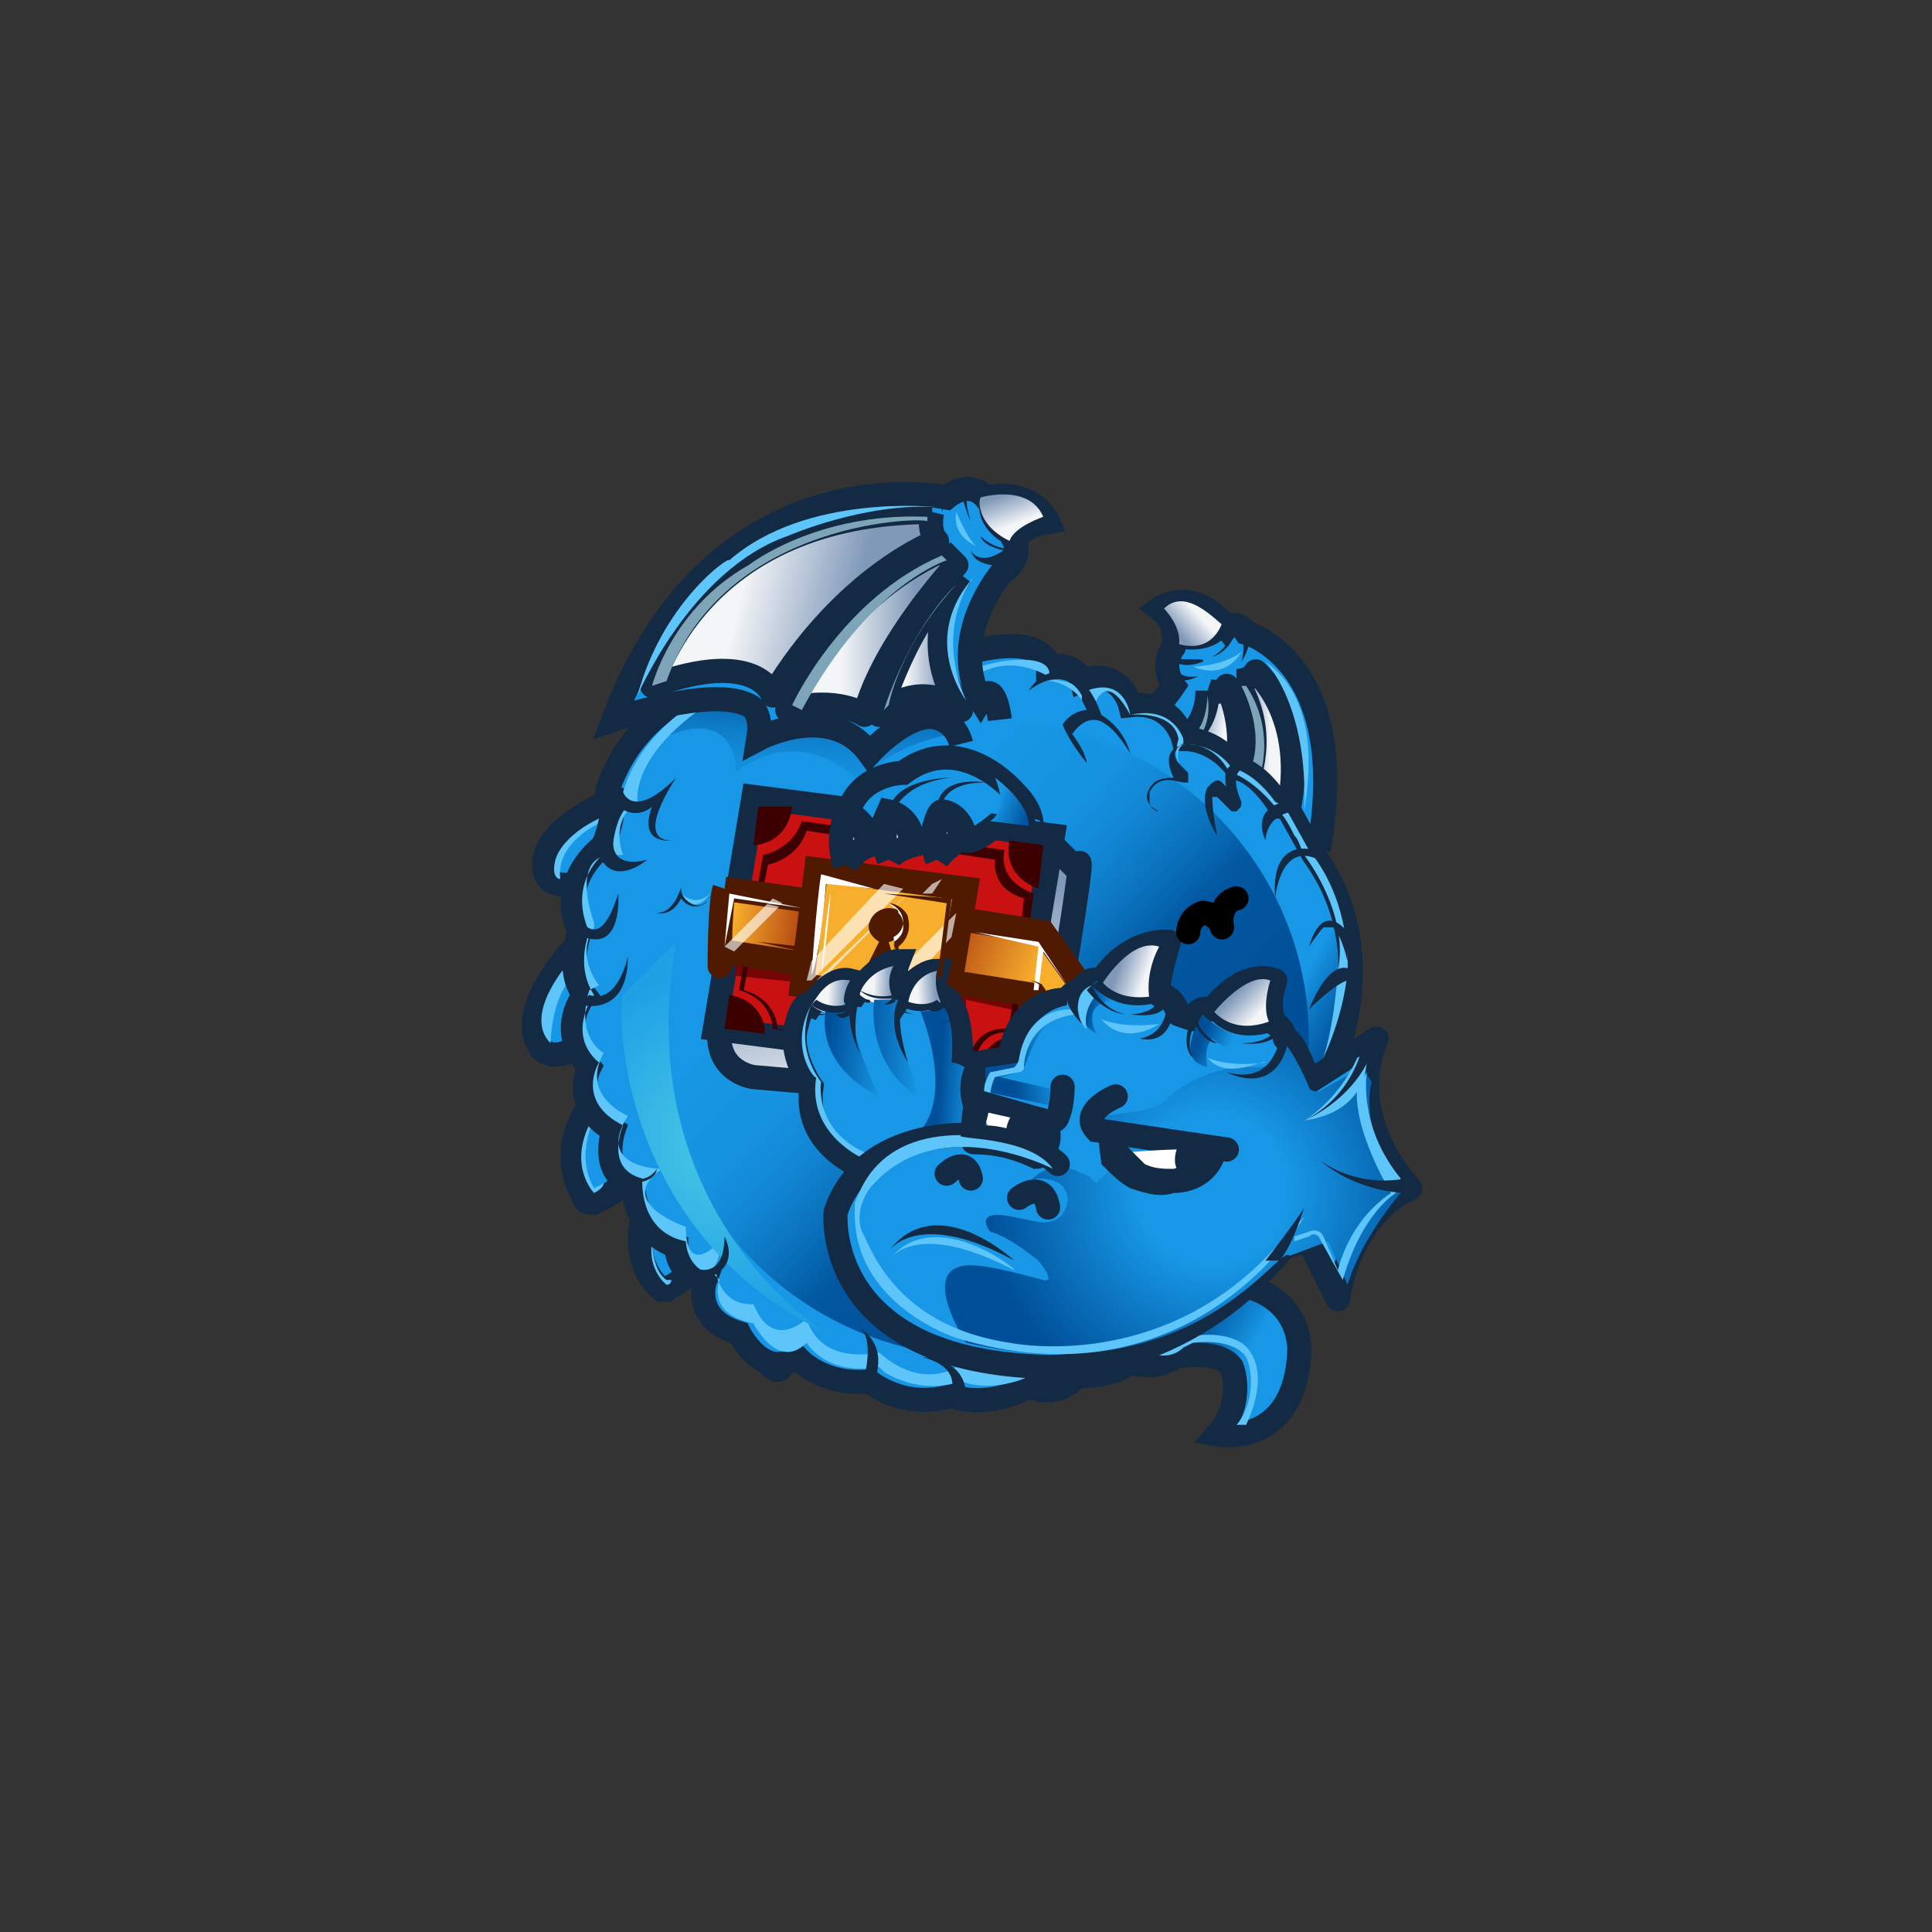 <svg version="1.1" id="Layer_1" xmlns="http://www.w3.org/2000/svg" x="0" y="0" viewBox="0 0 40 40" xml:space="preserve" width="40" height="40"><rect x="0" y="0" width="40" height="40" fill="#333333" stroke="none"/><style>.st0{fill:#1797e5;stroke:#122a44;stroke-width:.5}.st3{fill:#7da4b7}.st4{fill:#122a44}.st5{fill:#5dc5f9}.st11{fill:#3d0000}.st15{opacity:.63}.st16{fill:#fff}.st17{fill:#4f1a00}.st24{fill:none;stroke:#122a44;stroke-width:.5;stroke-linecap:round;stroke-linejoin:round}</style><g transform="translate(11 10)"><path class="st0" d="M12.8 4.8s.3-.3.5-.6c0 0-.3-.4 0-.8 0 0 .1-.5-.3-.8 0 0 .7-.5 1.4.4 0 0 .2-.2.4.1 0 0 2.2.6 1.5 4.5"/><linearGradient id="SVGID_1_" gradientUnits="userSpaceOnUse" x1="-126.952" y1="224.333" x2="-127.853" y2="224.532" gradientTransform="matrix(1.273 0 0 -1.91 176.313 433.779)"><stop offset=".33" stop-color="#f3f5f7"/><stop offset=".78" stop-color="#8099b9"/></linearGradient><path d="M14 4.3s.3.1.4-.1c0 0 .5 1 .1 1.9l-1.1-.8c0 .1.6-.2.6-1" fill="url(#SVGID_1_)" stroke="#122a44" stroke-width=".5" stroke-linejoin="round"/><linearGradient id="SVGID_2_" gradientUnits="userSpaceOnUse" x1="-98.619" y1="307.714" x2="-99.725" y2="307.736" gradientTransform="matrix(1.194 0 0 -3.152 133.478 975.436)"><stop offset=".33" stop-color="#f3f5f7"/><stop offset=".37" stop-color="#e4e9ef"/><stop offset=".48" stop-color="#c0ccdc"/><stop offset=".59" stop-color="#a4b6cc"/><stop offset=".7" stop-color="#90a6c2"/><stop offset=".81" stop-color="#849cbb"/><stop offset=".91" stop-color="#8099b9"/></linearGradient><path d="M14.6 4.1s.3 0 .4-.2c0 0 1.2 1 .6 3.2l-.8-.8c0-.1.5-1.1-.2-2.2" fill="url(#SVGID_2_)" stroke="#122a44" stroke-width=".5" stroke-linejoin="round"/><path class="st0" d="M1.8 6.5S0 7.2.3 8.1c0 0 .1.3.6.2 0 .1 1.3-1.7.9-1.8m-.6 6.4s-.7.9-.1 1.9c0 .1.1.1.2.1.2-.1.7-.3 1.1-1.1m-.1 1.5c-.1.3-.1 1 .4 1.4h.1c.1-.1.5-.2.8-.8 0-.1 0-.1-.1-.2l-1.1-.5c.1 0 0 0-.1.1"/><path class="st3" d="M14 4.4s0 .7-.4.9h.2s.3-.3.2-.9m.7-.2s.5.9.2 1.7l.2.1s.3-.9-.3-1.8"/><path class="st0" d="M1 9.5s-1.4 1.4-.8 2.2c0 0 .2.3.7 0 0-.1.4-2.3.1-2.2"/><path class="st4" d="M4.3 17.7s.2.7.7.9c0 0 .8.2.3-1.3"/><path class="st5" d="M1.5 7s-1 .4-.9 1.2c0 0-.2 0-.1-.4 0 0 .1-.5 1-.9l.2-.1-.2.2M.8 9.9s-1 1.1-.4 1.7c0 0 0-1.1.6-1.5m.3 3.1s-.4.7 0 1.4l.2-.1s0 .1-.2.2c0 0-.6-.6 0-1.6m1.2 2.6s0 .6.3.8h.1s0 .1-.1.1c0 0-.4-.3-.3-.9"/><linearGradient id="SVGID_3_" gradientUnits="userSpaceOnUse" x1="-522.408" y1="410.76" x2="-522.236" y2="410.663" gradientTransform="matrix(16.157 0 0 -16.174 8454.037 6657.494)"><stop offset=".12" stop-color="#1797e5"/><stop offset=".14" stop-color="#1693e1"/><stop offset=".33" stop-color="#0a6fba"/><stop offset=".48" stop-color="#0358a2"/><stop offset=".57" stop-color="#005099"/><stop offset=".71" stop-color="#0663ad"/><stop offset=".99" stop-color="#1694e2"/><stop offset="1" stop-color="#1797e5"/></linearGradient><path d="M16.4 12.5s1.4-2.6-.2-4.8l-.5-.9s-.1-.1-.2-.1c0 0-.4-.7-.9-.8 0 0-.4-.6-1.1-.6 0 0-.2-.8-1.1-.7 0 0-.2-.8-1-.5 0 0-.1-.4-.7-.3 0 0 0-.8-2-.2 0 0-5.9-.8-7.1 2.7 0 0-.1.1.1.2 0 0 0 0 0 0s0 0 0 0c0 .4-.1.7-.2 1 0 0-1 .7-.5 1.8 0 0-.3.8.1 1.3 0 0-.6.7.1 1.5 0 0-.4.8.5 1.3 0 0-.3.9.4 1.1 0 0 0 1 .9 1.3 0 0 0 .6.6.7 0 0-.3.8.7 1.1 0 0 .5 1 1.2.5 0 0 .5.6 1.5.5 0 0 .7.6 1.7.3 0 0 .7.3 1.6-.2 0 0 .5.3 1-.2 0 0 .8 0 1.1-.3 0 0 .5.2.9-.1 0 0 .9-.2 1.2.2 0 0 .3.7-.3 1.4 0 0 1.6.3 1.7-1.7 0 0 .1-1.1-1.2-1.4.1 0 1.7-4.1 1.7-4.1z" fill="url(#SVGID_3_)" stroke="#122a44" stroke-width=".5"/><linearGradient id="SVGID_4_" gradientUnits="userSpaceOnUse" x1="-515.918" y1="405.39" x2="-515.485" y2="404.981" gradientTransform="matrix(13.378 0 0 -13.15 6908.296 5339.545)"><stop offset="0" stop-color="#1797e5"/><stop offset=".26" stop-color="#1693e1"/><stop offset=".4" stop-color="#1287d4"/><stop offset=".54" stop-color="#0b73be"/><stop offset=".69" stop-color="#0257a0"/><stop offset="1" stop-color="#005099"/></linearGradient><ellipse cx="9.4" cy="11.5" rx="6.7" ry="6.6" fill="url(#SVGID_4_)"/><linearGradient id="SVGID_5_" gradientUnits="userSpaceOnUse" x1="-482.142" y1="360.161" x2="-482.574" y2="361.396" gradientTransform="matrix(7.373 0 0 -5.391 3564.544 1956.122)"><stop offset=".33" stop-color="#f3f5f7"/><stop offset=".78" stop-color="#8099b9"/></linearGradient><path d="M10.8 7.5l.5.5s.3-1.2-.5 3.5l-.5 1.3-5.7-.5s-.8-.1-.7-1l6.9-3.8" fill="url(#SVGID_5_)" stroke="#122a44" stroke-width=".5" stroke-linejoin="round"/><path d="M4.3 8.3l.3-1.8 6.2.8-.3 1.8-.5 3-6.2-.8.5-3z" fill="#c91111" stroke="#122a44" stroke-width=".5"/><path d="M4.3 9.7l-.1.5 1.9.2L9 11v-.3l1.4.3.1-.6-6.2-.7" fill="#750606"/><path class="st11" d="M9.8 7.6L5.6 7c-.2.6-.8.7-.8.7l-.5 2.8c.7.2.7.8.7.8l4.2.6c.2-.7.8-.5.8-.5l.4-2.9c-.8-.3-.6-.9-.6-.9zm.1 3.7s-.6-.1-.8.5l-4-.5s0-.6-.7-.8l.4-2.1.1-.5s.6-.1.8-.7l3.9.6s-.1.6.6.8l-.3 2.7z"/><linearGradient id="SVGID_6_" gradientUnits="userSpaceOnUse" x1="-372.572" y1="252.328" x2="-373.55" y2="252.617" gradientTransform="matrix(2.973 0 0 -2.202 1118.571 565.937)"><stop offset=".17" stop-color="#f7ae2d"/><stop offset=".86" stop-color="#b04211"/></linearGradient><path d="M8.7 9l1.9.3 1 1.4-.9.5-.3-.6-1.9-.3c.1 0 .2-1.3.2-1.3z" fill="url(#SVGID_6_)" stroke="#4f1a00" stroke-width=".5"/><linearGradient id="SVGID_7_" gradientUnits="userSpaceOnUse" x1="-305.919" y1="183.555" x2="-304.922" y2="183.436" gradientTransform="matrix(2.175 0 0 -1.601 669.155 303.078)"><stop offset=".17" stop-color="#f7ae2d"/><stop offset=".86" stop-color="#b04211"/></linearGradient><path d="M4 8.4l2.1.3-.2 1.3L4 9.7l-.1.3s0-1.3.1-1.6" fill="url(#SVGID_7_)" stroke="#4f1a00" stroke-width=".5" stroke-linejoin="round"/><path d="M5.9 8l-.3 2.4 3 .4.4-2.4L5.9 8z" fill="#f7ae2d" stroke="#4f1a00" stroke-width=".5"/><g class="st15"><path class="st16" d="M8.8 8.9l-.1.5-1 1.1-.1-.4 1.2-1.2m-1.5-.6L5.8 9.9l-.1.4h.1l1.9-1.9-.4-.1m.6.1l-2 1.9.2-.1 1.8-1.8"/></g><path class="st17" d="M7.2 9.5l-.3.6.7.1-.2-.7s.2 0 .3-.3c0 0 .1-.4-.3-.4 0 0-.3 0-.4.3 0 0-.1.2.2.4"/><path class="st17" d="M7.4 8.7s.3.1.3.4c0 0 0 .3-.2.4l.1.8h.1l-.1-.7s.3-.2.2-.6c0-.1-.2-.3-.4-.3z"/><path class="st16" d="M7.4 8.7s.3.1.3.4c0 0 0 .2-.2.3l.1.9h.1l-.2-.8s.2-.1.2-.3c0-.1 0-.2-.1-.3 0-.1-.1-.1-.2-.2z"/><path class="st11" d="M9.8 11.5s-.3 0-.6.6l.7-.1m0-4.6s-.2.7.6 1l.1-.9m-5.9-.8l-.1.8s.7 0 .8-.8m-1.3 3.9l-.1.7.8.1c.1 0 0-.7-.7-.8"/><path class="st5" d="M9.2 4s.6-.5 1.5 0l-.1.1s.6-.1 1 .7c0 0 .2-1.1.8 0 0 0 .9-.1 1 .5 0 0-.1.3 0 .5 0 0-.1-.4.2-.4 0 0 .5 0 .8.5l.1.1s.4.1.9.7c.2.2.3.4.4.6.1.1.1.2.2.4.3.4.9 1.4.7 2.4 0 0-.1 1.5-.4 2 0 0 .5-.9.6-2 0 0 .1-1.4-.8-2.5l-.5-.9-.2-.1s-.4-.6-.9-.7c0 0-.3-.5-1-.5v-.1s-.2-.7-1.1-.5c0 0-.1-.8-.9-.5 0 0-.5-.3-.8-.2 0 0 .3-.6-1-.4 0 0-.5.1-.7.2 0-.1.2.1.2.1z"/><linearGradient id="SVGID_8_" gradientUnits="userSpaceOnUse" x1="-469.46" y1="274.424" x2="-469.177" y2="276.624" gradientTransform="matrix(6.262 0 0 -2.523 2944.221 700.897)"><stop offset=".26" stop-color="#1797e5"/><stop offset=".4" stop-color="#1694e2"/><stop offset=".51" stop-color="#138bd8"/><stop offset=".61" stop-color="#0e7cc8"/><stop offset=".7" stop-color="#0767b1"/><stop offset=".77" stop-color="#005099"/></linearGradient><path d="M2.5 5.4S4.6 3 7 3.9c1.9.7 1.7 1.3 1.7 1.3s-1.3.2-1.9 1c0 0-1.1-1.3-2.6-.2.1.1.1-1.6-1.7-.6" fill="url(#SVGID_8_)"/><path class="st5" d="M11 18.3s-.2.2-.7-.1c0 0-.5.4-1.5.1 0 0-.7.5-1.6-.3 0 0-1.2.3-1.5-.7 0 0-.7.7-1.1-.3 0 0-.7.1-.8-.8 0 0 .2-.3 0-.4 0 0-.6.6-.6-.4 0 0-1.5-.5-.5-1.2 0 0-1.4 0-.7-1.1 0 0-1-.4-.5-1.3 0 0-.6-.3-.3-1.3l.2-.1s-.5-.6-.1-1.2v-.1s-.5-1.3.3-1.4h.3s-.3-.7.3-1.1c0 0-.2-1.1 1.9-2.3h-.3S2.3 5 1.9 6.4l.1.3s-.2.1-.3.7c0 .1-.1.2-.1.2-.3.2-.8.8-.4 1.7 0 0-.3.7.1 1.3 0 0-.6.8.1 1.4 0 0-.5.8.5 1.3 0 0-.4.9.4 1.1 0 0-.1 1.1.9 1.3 0 0 0 .6.6.7l.1.1s-.3.7.7.9c0 0 .5 1 1.1.4 0 0 .4.7 1.5.5l.1.1s.7.5 1.6.2c0 0 .7.3 1.6-.2 0 0 .5.3.9-.1-.1.1-.4 0-.4 0z"/><path class="st0" d="M7.2 14.3s-1.6-.4-1.4-1.8c0 0-.5-.7-.3-1.3 0 0 .1-.5.3-.4 0 0 .4-.6.8-.5 0 0 0 .3.1.3 0 0 .5-.7.9-.7 0 0-.2.5 0 .8 0 0 .4-.6.8-.6 0 0-.1.4 0 .5 0 0 .5-.1.5 1.3 0 0 .3.1.5.4l-.1 1.6"/><linearGradient id="SVGID_9_" gradientUnits="userSpaceOnUse" x1="-165.746" y1="299.913" x2="-166.704" y2="300.048" gradientTransform="matrix(1.4 0 0 -2.974 241.553 904.575)"><stop offset=".26" stop-color="#1797e5"/><stop offset=".77" stop-color="#005099"/></linearGradient><path d="M8 10.8s1 2.2-.3 2.9l1.3-.2.1-1.3s-.2-.2-.4-.2c0 0 .1-.9-.2-1.2" fill="url(#SVGID_9_)"/><path class="st5" d="M5.8 10.8s-.4.8.2 1.6c0 0-.2 1.2 1.3 1.6h-.4s-1.2-.5-1-1.7c0 .1-.6-.6-.1-1.5zm7 7.1l.7-.2s.7-.2 1.2.1c0 0 .7.4.1 1.7h-.2s.3-.3.3-.9c0 0 0-.3-.1-.5 0 0-.2-.4-1.1-.3l-.2.1c-.2.2-.5.2-.7.1-.2.1 0-.1 0-.1z"/><path d="M11.1 10.7s-1-.1-1.2 1.2l-.6.1s-.3.4-.1.9c0 0-.1.4 0 .6 0 0-2.3-.2-2.9 1.6 0 0-.3 3.1 4.4 3.2 0 0 2.8.1 4.9-2.5l.5-.1.6 1.2s.2-1.7 1.5-2.3c0 0-1.4-1.4-.7-3.1l-1.4.9s-.3-.9-.5-.9c0 0 0-.2-.2-.3 0 0-.2-.3 0-.9 0 0-.6-.3-1.3.6 0 0-.3-.1-.4.2l-.3-.1s-.1-.4-.4-.4c0 0-.1-.1.2-1.1 0 0-.8-.1-1.4.8 0 0-.3-.1-.4.2 0 0-.2 0-.3.2" fill="#1797e5" stroke="#122a44" stroke-width=".5" stroke-linejoin="round"/><linearGradient id="SVGID_10_" gradientUnits="userSpaceOnUse" x1="-266.613" y1="247.423" x2="-267.587" y2="247.224" gradientTransform="matrix(1.887 0 0 -2.143 514.47 542.105)"><stop offset=".26" stop-color="#1797e5"/><stop offset=".77" stop-color="#005099"/></linearGradient><path d="M11 12.6l-1.3-.3.4-.1s.1 0 .1-.1c.1-.2.3-1.1 1.1-1.2l-.1-.1s-.9 0-1.1 1.2l-.7.1v.5l1.4.3" fill="url(#SVGID_10_)"/><radialGradient id="SVGID_11_" cx="-466.211" cy="384.263" r=".935" gradientTransform="matrix(6.491 .76 .76 -6.491 2748.244 2863.234)" gradientUnits="userSpaceOnUse"><stop offset=".26" stop-color="#1797e5"/><stop offset=".77" stop-color="#005099"/></radialGradient><path d="M9 17.8s-1.1-1.7.2-1.6c0 0 .3 0 1.4.3 0 0 .3.1-.1-.4 0 0-.6-.5-1-.6 0 0-.4-.5.5-.3l.5.1s.5.1.6-.4c0 0 .1-.5-.6-.5 0 0-.1 0-.2.1 0 0 .4-.6 1.1-.2.1 0 .2.1.3.2l.3-.3.3-.1-.3-.8s-.3.1-.1-.2l.7-.1s.5-.1.6-.3c0 0 .8-.7 1.8-.6 0 0 .6 0 .6-.5 0 0 .2.2.5.9 0 0 0 .1.2.1l.9-.5.2.3s-.3.9.6 2.3c0 0-.8.9-1.1 1.9l-.4-.9-.8.3c-.2-.3-1.9 2.9-6.7 1.8" fill="url(#SVGID_11_)"/><path class="st0" d="M9.7 4.9s-.1-.9-.4-.4c0 0-.7-1.1.4-2.6 0 0 .5-.3.3-.7 0 0 .1-.3.7-.4 0 0-.3-.7-1.3-.5 0 0-.3-.4-.8 0 0 0-4.8-1-6.9 4.6 0 0 2-.7 2.8-.3 0 0 .3.1.2.7 0 0 1.5-.8 2.3.3 0 0 .9-1 1.5-.7 0 0 .3.1.4.5m1.1 1S8.9 5.1 7.7 6c0 0-.8 0-1.1.7l-.1.1s.5.2.5.7c0 0 .1 0 .4-.7 0 0 .5.1.5.7 0 0 .1 0 .4-.2 0 0 .1-.5.2-.5 0 0 .4 0 .5.6 0 0 .1.1.6-.3l.8.1c-.1 0 .1-.3-.4-.8"/><path class="st5" d="M11 12.5s-.1.4-.2.5l-1.3-.3s0-.2.1-.4l.5-.1s.1 0 .1-.1c0-.2.1-1 1.1-1.1l-.1-.1s-.9-.1-1.1 1c0 0 0 .1-.1.2l-.5.1s-.2.3-.1.6l1.4.4c0-.1.2 0 .2-.7m1.1.3s-.3.3-.3.5c0 0 1.7-.1 2.7.5l-2.8-.4s-.2-.2.4-.6m-2 2s.1-.3.4-.3c.1 0 .1 0 .1.1.1.1.2.2.2.5 0-.1-.1-.7-.7-.3m-1.6-.5s.1-.3.4-.3h.2c.1.1.2.2.2.5 0 0-.2-.6-.8-.2"/><path d="M10.1 14.8s.5-.4.6.2m-2.1-.7s.4-.4.5.1m3-1.7s-.5.2-.5.5c0 .1.1.2.1.2l2.7.4" fill="none" stroke="#122a44" stroke-width=".5" stroke-linecap="round"/><path class="st16" d="M11.9 13.9c.6.5 1.3.5 2 .2s0-.4-2-.2c0-.1 0 0 0 0z"/><path class="st4" d="M11.8 13.4l.5.1c0 .1 0 .2.1.3l.3.3c.2.1.4.1.6.1.3-.1.6-.2.6-.5l.5.1c-.1.6-.6.9-1.1.9-.3.1-.6 0-.9-.1-.2-.1-.4-.3-.6-.5 0-.2-.1-.4 0-.7 0 .1 0 0 0 0z"/><path class="st24" d="M11 12.5s0 .4-.1.6c0 .1-.2.2-.3.1l-1.4-.4"/><path class="st16" d="M9.3 13l.2.4.8.2-.1-.4-.9-.2z"/><path class="st4" d="M10.4 13.4c0-.1 0-.1 0 0-.1-.2-.1-.3 0-.4.1-.1.3-.1.4.1 0 0 0 .1.1.1.1.3.1.6-.2.9-.1.1-.2.1-.3.1-.4-.2-.8-.3-1.2-.3-.2 0-.3-.1-.3-.3l.1-.8c0-.2.2-.3.3-.2.2 0 .3.2.2.3l-.1.4c.3 0 .6.1.9.2l.1-.1z"/><path class="st24" d="M10.9 14.1s-.3-.3-.7-.4"/><path class="st4" d="M16.2 7.6s-.9-.3-.8 1c0 0 .1-1.2.9-.8"/><linearGradient id="SVGID_12_" gradientUnits="userSpaceOnUse" x1="-464.28" y1="330.895" x2="-463.395" y2="330.757" gradientTransform="matrix(5.89 0 0 -3.844 2737.236 1274.063)"><stop offset=".33" stop-color="#f3f5f7"/><stop offset=".78" stop-color="#8099b9"/></linearGradient><path d="M8.3.6s-.1.4.1.6c0 0-1.9.7-3.4 3.2 0 0-.3-1-2.5-.2 0 0 .9-3.6 5.8-3.6" fill="url(#SVGID_12_)" stroke="#122a44" stroke-width=".5" stroke-linejoin="round"/><linearGradient id="SVGID_13_" gradientUnits="userSpaceOnUse" x1="-397.816" y1="315.116" x2="-396.816" y2="315.116" gradientTransform="matrix(3.43 0 0 -3.345 1369.79 1057.117)"><stop offset=".33" stop-color="#f3f5f7"/><stop offset=".78" stop-color="#8099b9"/></linearGradient><path d="M8.5 1.4l.3.3S7.3 3.3 6.9 4.8c0 0-.6-.4-1.6-.1 0-.1 1-2.3 3.2-3.3" fill="url(#SVGID_13_)" stroke="#122a44" stroke-width=".5" stroke-linejoin="round"/><linearGradient id="SVGID_14_" gradientUnits="userSpaceOnUse" x1="-238.633" y1="295.956" x2="-237.633" y2="295.956" gradientTransform="matrix(1.715 0 0 -2.887 416.45 857.736)"><stop offset=".33" stop-color="#f3f5f7"/><stop offset=".78" stop-color="#8099b9"/></linearGradient><path d="M8.9 1.9s-1 1.3 0 2.8c0 0-.8-.7-1.7.1 0 0 .6-2.1 1.7-2.9" fill="url(#SVGID_14_)" stroke="#122a44" stroke-width=".5" stroke-linejoin="round"/><path class="st4" d="M13.4 13.7s-.3.6.3.7c0 0 .4-.3.5-.6M10 13s-.3.4-.1.6l.5.1s.2-.4-.1-.6"/><path d="M13.6 9.3s0-.3.3-.4c0 0 .3 0 .4.3 0 0-.1-.5.3-.6" fill="none" stroke="#000" stroke-width=".5" stroke-linecap="round" stroke-linejoin="round"/><path class="st4" d="M17 10.1s-.4-.4-.9.8c0 0 .7-.7.9-.6m-.1-1s-.5-.7-.8.3c0 0 .2-.3.3-.4h.2c.1.1.2.3.3.7m-1.3-3.3s-.7.1-.4.8c0 0 0-.6.7-.6m-1.1-.9s-.4 0-.1.7c0 .1 0 .1-.1.2h-.1l-.3-.3h-.1c0 .1 0 .3.1.8 0 0-.4-.6-.2-1 .1-.1.2-.2.3-.1l.1.1c0 .1-.2-.7.4-.4m-1-.6s-.7.1-.4.5l.2.2v.2h-.1c-.1 0-.5-.2-.7.2v.2c0 .1.1.2.2.2 0 0-.5-.2-.1-.6 0 0 .1-.1.4-.1 0 0-.4-.7.4-.7m-3.4-1.1s.7-.6 1.1.1v.1l.1.2s-.3 0-.5.3c0 0 .1.3.5.8 0 0 0-.2-.3-.6 0 0 .3-.5.7-.2 0 0 .2.1.5.6 0 0-.1-.5-.6-.8 0 0-.2-.7-.7-.9 0 0-.5-.1-.8.4M9.1 0s-.2.2 0 .8c0 0-.2-.4-.2-.8m.4 1.1s.4.4.8.2v.2c-.1-.1-.7-.1-.8-.4M8.5.6s.1-.3.4-.5h-.4v.5"/><path class="st4" d="M9.1 1.4s.2.4.8-.1v.4s-.7.1-.8-.3"/><linearGradient id="SVGID_15_" gradientUnits="userSpaceOnUse" x1="-139.71" y1="28.427" x2="-140.319" y2="29.678" gradientTransform="matrix(1.311 0 0 -.993 193.482 29.47)"><stop offset=".33" stop-color="#f3f5f7"/><stop offset=".78" stop-color="#8099b9"/></linearGradient><path d="M10.6.7s-.6.2-.7.5c0 0-.8-.3-.6-.9 0 0 1-.3 1.3.4" fill="url(#SVGID_15_)"/><linearGradient id="SVGID_16_" gradientUnits="userSpaceOnUse" x1="-111.455" y1="2.147" x2="-112.369" y2="1.514" gradientTransform="matrix(1.228 0 0 -.931 151.095 4.595)"><stop offset=".33" stop-color="#f3f5f7"/><stop offset=".78" stop-color="#8099b9"/></linearGradient><path d="M13.1 2.6s.4.4.3.8c0 0 .8.2 1-.4-.1 0-.8-.9-1.3-.4" fill="url(#SVGID_16_)"/><linearGradient id="SVGID_17_" gradientUnits="userSpaceOnUse" x1="-98.174" y1="26.631" x2="-99.186" y2="27.442" gradientTransform="matrix(1.193 0 0 -.988 132.629 37.52)"><stop offset=".33" stop-color="#f3f5f7"/><stop offset=".78" stop-color="#8099b9"/></linearGradient><path d="M15.3 10.3s-.2.6 0 .9c0 0-.8.2-1.2-.2 0 0 .7-.9 1.2-.7" fill="url(#SVGID_17_)"/><linearGradient id="SVGID_18_" gradientUnits="userSpaceOnUse" x1="-103.176" y1="82.524" x2="-104.205" y2="82.862" gradientTransform="matrix(1.206 0 0 -1.144 137.577 104.7)"><stop offset=".33" stop-color="#f3f5f7"/><stop offset=".78" stop-color="#8099b9"/></linearGradient><path d="M13 9.6s-.3.5-.2 1.1c0 0-.7.2-1-.3 0 0 .6-1 1.2-.8" fill="url(#SVGID_18_)"/><linearGradient id="SVGID_19_" gradientUnits="userSpaceOnUse" x1="238.876" y1="-87.02" x2="240.083" y2="-86.94" gradientTransform="matrix(.686 0 0 -.773 -156.145 -56.753)"><stop offset=".33" stop-color="#f3f5f7"/><stop offset=".78" stop-color="#8099b9"/></linearGradient><path d="M8.4 10.1s-.1.3.1.7c0 0-.4.3-.7 0 0-.1.1-.6.6-.7" fill="url(#SVGID_19_)"/><linearGradient id="SVGID_20_" gradientUnits="userSpaceOnUse" x1="226.354" y1="-114.117" x2="227.544" y2="-114.162" gradientTransform="matrix(.697 0 0 -.735 -150.957 -73.504)"><stop offset=".33" stop-color="#f3f5f7"/><stop offset=".78" stop-color="#8099b9"/></linearGradient><path d="M7.5 10s-.2.3 0 .7c0 0-.4.2-.7-.1 0-.1.2-.5.7-.6" fill="url(#SVGID_20_)"/><linearGradient id="SVGID_21_" gradientUnits="userSpaceOnUse" x1="366.929" y1="12.334" x2="367.855" y2="11.592" gradientTransform="matrix(.591 0 0 -.953 -210.483 18.8)"><stop offset=".33" stop-color="#f3f5f7"/><stop offset=".78" stop-color="#8099b9"/></linearGradient><path d="M6.5 7.9s.2-.3.5-.4c0 0-.1-.5-.5-.6 0 0-.2.5 0 1" fill="url(#SVGID_21_)" stroke="#122a44" stroke-width=".5" stroke-linejoin="round"/><linearGradient id="SVGID_22_" gradientUnits="userSpaceOnUse" x1="373.52" y1="4.17" x2="374.503" y2="3.373" gradientTransform="matrix(.587 0 0 -.935 -211.921 10.854)"><stop offset=".33" stop-color="#f3f5f7"/><stop offset=".78" stop-color="#8099b9"/></linearGradient><path d="M7.4 7.8s.1-.2.5-.3c0 0-.1-.6-.4-.6-.1-.1-.3.4-.1.9" fill="url(#SVGID_22_)" stroke="#122a44" stroke-width=".5" stroke-linejoin="round"/><linearGradient id="SVGID_23_" gradientUnits="userSpaceOnUse" x1="355.895" y1="4.175" x2="356.764" y2="3.457" gradientTransform="matrix(.598 0 0 -.935 -204.558 10.854)"><stop offset=".33" stop-color="#f3f5f7"/><stop offset=".78" stop-color="#8099b9"/></linearGradient><path d="M8.4 7.8s.2-.3.5-.4c0 0 0-.5-.4-.5 0-.1-.3.4-.1.9" fill="url(#SVGID_23_)" stroke="#122a44" stroke-width=".5" stroke-linejoin="round"/><linearGradient id="SVGID_24_" gradientUnits="userSpaceOnUse" x1="212.006" y1="-192.69" x2="213.187" y2="-192.742" gradientTransform="matrix(.71 0 0 -.643 -144.659 -113.284)"><stop offset=".33" stop-color="#f3f5f7"/><stop offset=".78" stop-color="#8099b9"/></linearGradient><path d="M6.6 10.3s-.2.3-.1.6c0 0-.4.2-.7-.1.1-.1.3-.6.8-.5" fill="url(#SVGID_24_)"/><path class="st4" d="M9.3.2s-.2.6.6 1v.1S9.1 1 9.3.2zm5.2 2.7s.1.4-.4.7c0 0 .4-.1.5-.6"/><radialGradient id="SVGID_25_" cx="-427.494" cy="340.428" r="1.344" gradientTransform="matrix(4.232 0 0 -4.232 1813.264 1454.306)" gradientUnits="userSpaceOnUse"><stop offset=".17" stop-color="#3fc0e5"/><stop offset=".62" stop-color="#20a1e6"/></radialGradient><path d="M6.1 17.6S2 15.1 3 9.5l-1.1 1.1c-.1 0-.3 4.8 4.2 7" fill="url(#SVGID_25_)"/><path class="st5" d="M3.1 8.5s.3.3.6 0c0 0-.3.5-.6 0"/><path class="st4" d="M14.7 3.1s.1.3 0 .6c0 0 .1-.1.2-.5m-1.7.4s.2.3.7.1c.1-.1-.4 0-.7-.1"/><path class="st4" d="M13.2 3.6s.1.5.6.4c0 0-.3.2-.6 0m1.1-1.1s-.2.7-1 .4v.1s1 .3 1.3-.6M8.1 18.1s.9 0 .9.8h-.3c0-.1.2-.6-.6-.8m-1.3-.6s.6.3.3 1.1l-.2-.1s.2-.8-.1-1M4 15.6s.4.7-.5.9l-.2-.3c.1.1.7.3.7-.6m-1.4-1.4s0 .3-.6.3v-.1c.1 0 .4.1.6-.2M2 9.8s-.2 1-.8.8l-.2.2s1 .3 1-1M1 9s.4.8.8-.5c0 0 .1 1.2-.7.9m.6-2s-.1.6.7.4c0 0-.7.6-1-.1m.5-1.3s.2.6 1.1-.3c0 0-.9 1.3-.1 1.3 0 0-.7.1-.4-.7 0 0-.3.3-.7 0m.8 2.2s.3.1.5-.3c0 0 .2.3.5.1 0 0 .1-.1.2-.3 0 0-.2.5-.5.3 0 0-.2-.1-.2-.3 0-.1-.1.5-.5.5"/><path class="st5" d="M8.8.6s.2.5.4.7c0 0-.5-.2-.4-.7M2.2 4.4s1.1-2.6 3.1-3.3c0 0 1.6-.7 3.1-.6 0 0-2.7-.3-4.3 1.1 0-.1-1.4.9-1.9 2.8m7-2.5s-.9 1-.2 2.6c0 0-1-1.3.2-2.6m4.5 1.9s.6 0 1-.3c0 0-.3.6-1 .3m1.5-.1s.9.9.8 3.1c0-.1.5-2.2-.8-3.1"/><linearGradient id="SVGID_26_" gradientUnits="userSpaceOnUse" x1="131.863" y1="73.665" x2="130.839" y2="74.036" gradientTransform="matrix(.794 0 0 -1.116 -92.513 93.385)"><stop offset=".26" stop-color="#1797e5"/><stop offset=".77" stop-color="#005099"/></linearGradient><path d="M11.4 11.1s.1.2.3.3c0 0-.4-.7.5-.7l-.5-.4c-.1.1-.4.4-.3.8" fill="url(#SVGID_26_)"/><g><path class="st3" d="M2.8 4.1l-.3.1s.4-1.6 2-2.5c0 0 1.4-1.1 3.7-1v.1C8.3.7 4 .7 2.8 4.1zm2.6.5s1-2.2 3.1-3.1l.1.1s-1.6.5-3 3.1"/></g><path class="st5" d="M11.6 10.4c0 .1 0 .2.1.2 0 0-.3.3-.2.7-.1 0-.4-.7.1-.9"/><path class="st3" d="M8.8 2.1s-.9.8-1.5 2.6l.1-.1s.2-1.2 1.4-2.5"/><g><path class="st4" d="M11.8 10.3s.3.5 1.2.3l.1.1s-.8.4-1.5-.3m0 0s.2.5.7.6c0 0-.4 0-.8-.5"/></g><linearGradient id="SVGID_27_" gradientUnits="userSpaceOnUse" x1="-17.567" y1="55.825" x2="-18.588" y2="56.32" gradientTransform="matrix(1.014 0 0 -1.064 32.489 71.316)"><stop offset=".26" stop-color="#1797e5"/><stop offset=".77" stop-color="#005099"/></linearGradient><path d="M13.9 11s-.4.6-.2.9c0 0 0 .1.3.2 0 0-.1-.4.1-.6.1.1.3.2.4.2l.1-.2c0-.1-.3-.1-.7-.5" fill="url(#SVGID_27_)"/><g><path class="st4" d="M12.4 11s.6 0 .6-.4l.1.1c.1.1 0 .4-.7.3m-1-.5s-.2.3 0 .7c0 0-.3-.3-.3-.5"/><path class="st4" d="M12.6 11.5s.6.2.7-.6l-.2-.2c.1 0 .1.7-.5.8m1.2-.4s-.3.4-.1.8c0 0-.3-.2 0-.9m.7 1.2s1.1.6 1.3-.8l-.1-.2c-.1.1-.1 1.3-1.2 1"/></g><linearGradient id="SVGID_28_" gradientUnits="userSpaceOnUse" x1="-48.886" y1="213.416" x2="-51.108" y2="213.969" gradientTransform="matrix(1.078 0 0 -1.818 60.686 400.232)"><stop offset=".26" stop-color="#1797e5"/><stop offset=".77" stop-color="#005099"/></linearGradient><path d="M6.1 10.9s-.3 1.1 1.1 1.8c0 0-.5-1-.6-1.8" fill="url(#SVGID_28_)"/><linearGradient id="SVGID_29_" gradientUnits="userSpaceOnUse" x1="40.68" y1="236.69" x2="37.802" y2="237.171" gradientTransform="matrix(.916 0 0 -2.03 -28.481 492.506)"><stop offset=".26" stop-color="#1797e5"/><stop offset=".77" stop-color="#005099"/></linearGradient><path d="M7.1 10.7s-.2 1.3.9 2l-.1-.4s-.4-1-.3-1.6" fill="url(#SVGID_29_)"/><g><path class="st4" d="M14.7 11.6s.7.1.8-.3l-.1-.1c.1 0 0 .4-.7.4m-.9-.6s-.1.3.4.6c0 0-.3 0-.5-.5"/><path class="st4" d="M14.1 10.9s.4.6 1.3.2l.1.2s-1 .5-1.6-.4"/></g><g><path class="st5" d="M14 11.9s.4.2 1.2.1c0-.1-.8.4-1.2-.1m-2.2-.8s.4.2 1.2.1c0 0-.7.5-1.2-.1"/></g><g><path class="st4" d="M5.8 10.8s.3.3.9.1l.1-.4-.2-.1s-.1.2-.1.4c0 0-.3.1-.6-.1"/><path class="st4" d="M5.8 10.8s0 .2.3.2c0 0-.3.1-.3-.2m.5.2s.3 0 .3-.2v.2c-.1.1-.2.1-.3 0"/><path class="st4" d="M6.8 10.6s-.2.7 0 1.2c0 0-.3-.5-.2-1.2m.2-.1s.3.2.7.1v.1c.1-.1-.4.1-.7-.2"/><path class="st4" d="M6.7 10.5c.1.1.2.2.3.2.1.1-.2.1-.3-.2m.6.3s.2-.1.2-.2v.1c.1 0 0 .1-.2.1M7.6 10.7s-.3.5.2 1.3c0 0-.3-.9-.1-1.3"/><path class="st4" d="M7.7 10.7s.4.2.7 0l.1.1s-.4.3-.9 0m0 0s.1.2.4.2c0 0-.3 0-.4-.1"/><path class="st4" d="M8.2 10.9s.2 0 .3-.2l.1.1c-.1.1-.2.2-.4.1m.2.3s.3 0 .3-.2v.1s-.1.1-.3.1m.1-4.5s0-.5.9-.5c0 0-1.1-.2-1 .7M9 7s.1.1 0 .4h.1c0-.1 0-.4-.1-.4m-1.5-.2s.2-.6 1.2-.7c0 0-1.2 0-1.3.7"/></g><linearGradient id="SVGID_30_" gradientUnits="userSpaceOnUse" x1="150.093" y1="32.119" x2="151.668" y2="31.29" gradientTransform="matrix(.772 0 0 -1 -106.55 38.505)"><stop offset=".26" stop-color="#1797e5"/><stop offset=".77" stop-color="#005099"/></linearGradient><path d="M9.6 6.1s.7.5.7 1L9.5 7s.4-.2.1-.9" fill="url(#SVGID_30_)"/><path class="st4" d="M7.4 15.9s.6-.9 2.6.2c0 0-1.6-1.5-2.6-.2"/><g><path class="st5" d="M7.4 16.1s.5-.9 2.6.2c.1 0-1.7-1.4-2.6-.2"/><path class="st5" d="M10.8 14.2s-2.3-1.2-3.7.3c-.3.3-.4.8-.2 1.1.3.7 1 1.9 3 2.2 0 0 3.3.7 5.7-2.2l.4-.4s-2.3 4-7.2 2.5c0 0-2.2-.7-2.1-2.7v-.1c.1-.2.4-1.4 2.2-1.4-.2.1 1.4 0 1.9.7 0 .1 0 0 0 0z"/><path class="st5" d="M17.3 12.2s-.2 1.1.7 2.2l-.1.3s-.7.4-1.1 1.8l-.5-.9s-.1-.1-.2 0l-.3.1v-.1l.3-.1s.2-.1.3.1l.3.7s.2-1 1.1-1.6c0 0-.8-1.3-.7-2.2l.2-.3"/></g><path class="st4" d="M15.2 16.1s.7-.9.8-1.1c0 0-.2.7-.5 1.1"/><path class="st5" d="M16 13.2s.7-.4 1.1-1.3l.2-.1c0 .1.1 1.2-1.3 1.4"/><g><path class="st4" d="M17.2 11.7s-.2 1-1.2 1.5c0 0 1-.4 1.4-1.4M16.3 14s.7.6 1.8.4v.3s-1 0-1.8-.7"/></g><g class="st15"><path class="st16" d="M4.5 9.7l.9-1-.9 1m-.3 0l1-1-.2-.1-1 1 .2.1"/></g><g><path class="st17" d="M4.8 8.7l.9.2v-.1l-.9-.1m-.1.8l.9.1v.1l-.9-.2m2.6-1l1.3.2-.2 1.6.1-.1.2-1.6-1.4-.1m1.7.7l.8.2-.8-.1v-.1m-.2.9l.8.2-.8-.2"/></g><path class="st16" d="M9.2 9.3l1.3.2.6.9-.5-.7-.1.8h-.1l.1-.9-1.3-.3"/><path class="st17" d="M10.3 10.3s.3 0 .4.4c0 0 0-.4-.4-.4"/><g><path class="st16" d="M6.2 8.5s-.1 1.2-.2 1.7c0 0 .1-1.3.2-1.7"/><path class="st16" d="M7.1 8.4l-1-.1s-.1 1.4-.3 1.9c0 0 .1-1.5.2-2.1M4 9.6l.2-1 1.4.2-1.5-.3L4 9.6"/><path d="M8.5 8.2l-.2.3h-.2l.2-.2.2-.1" opacity=".63" fill="#fff"/></g></g></svg>